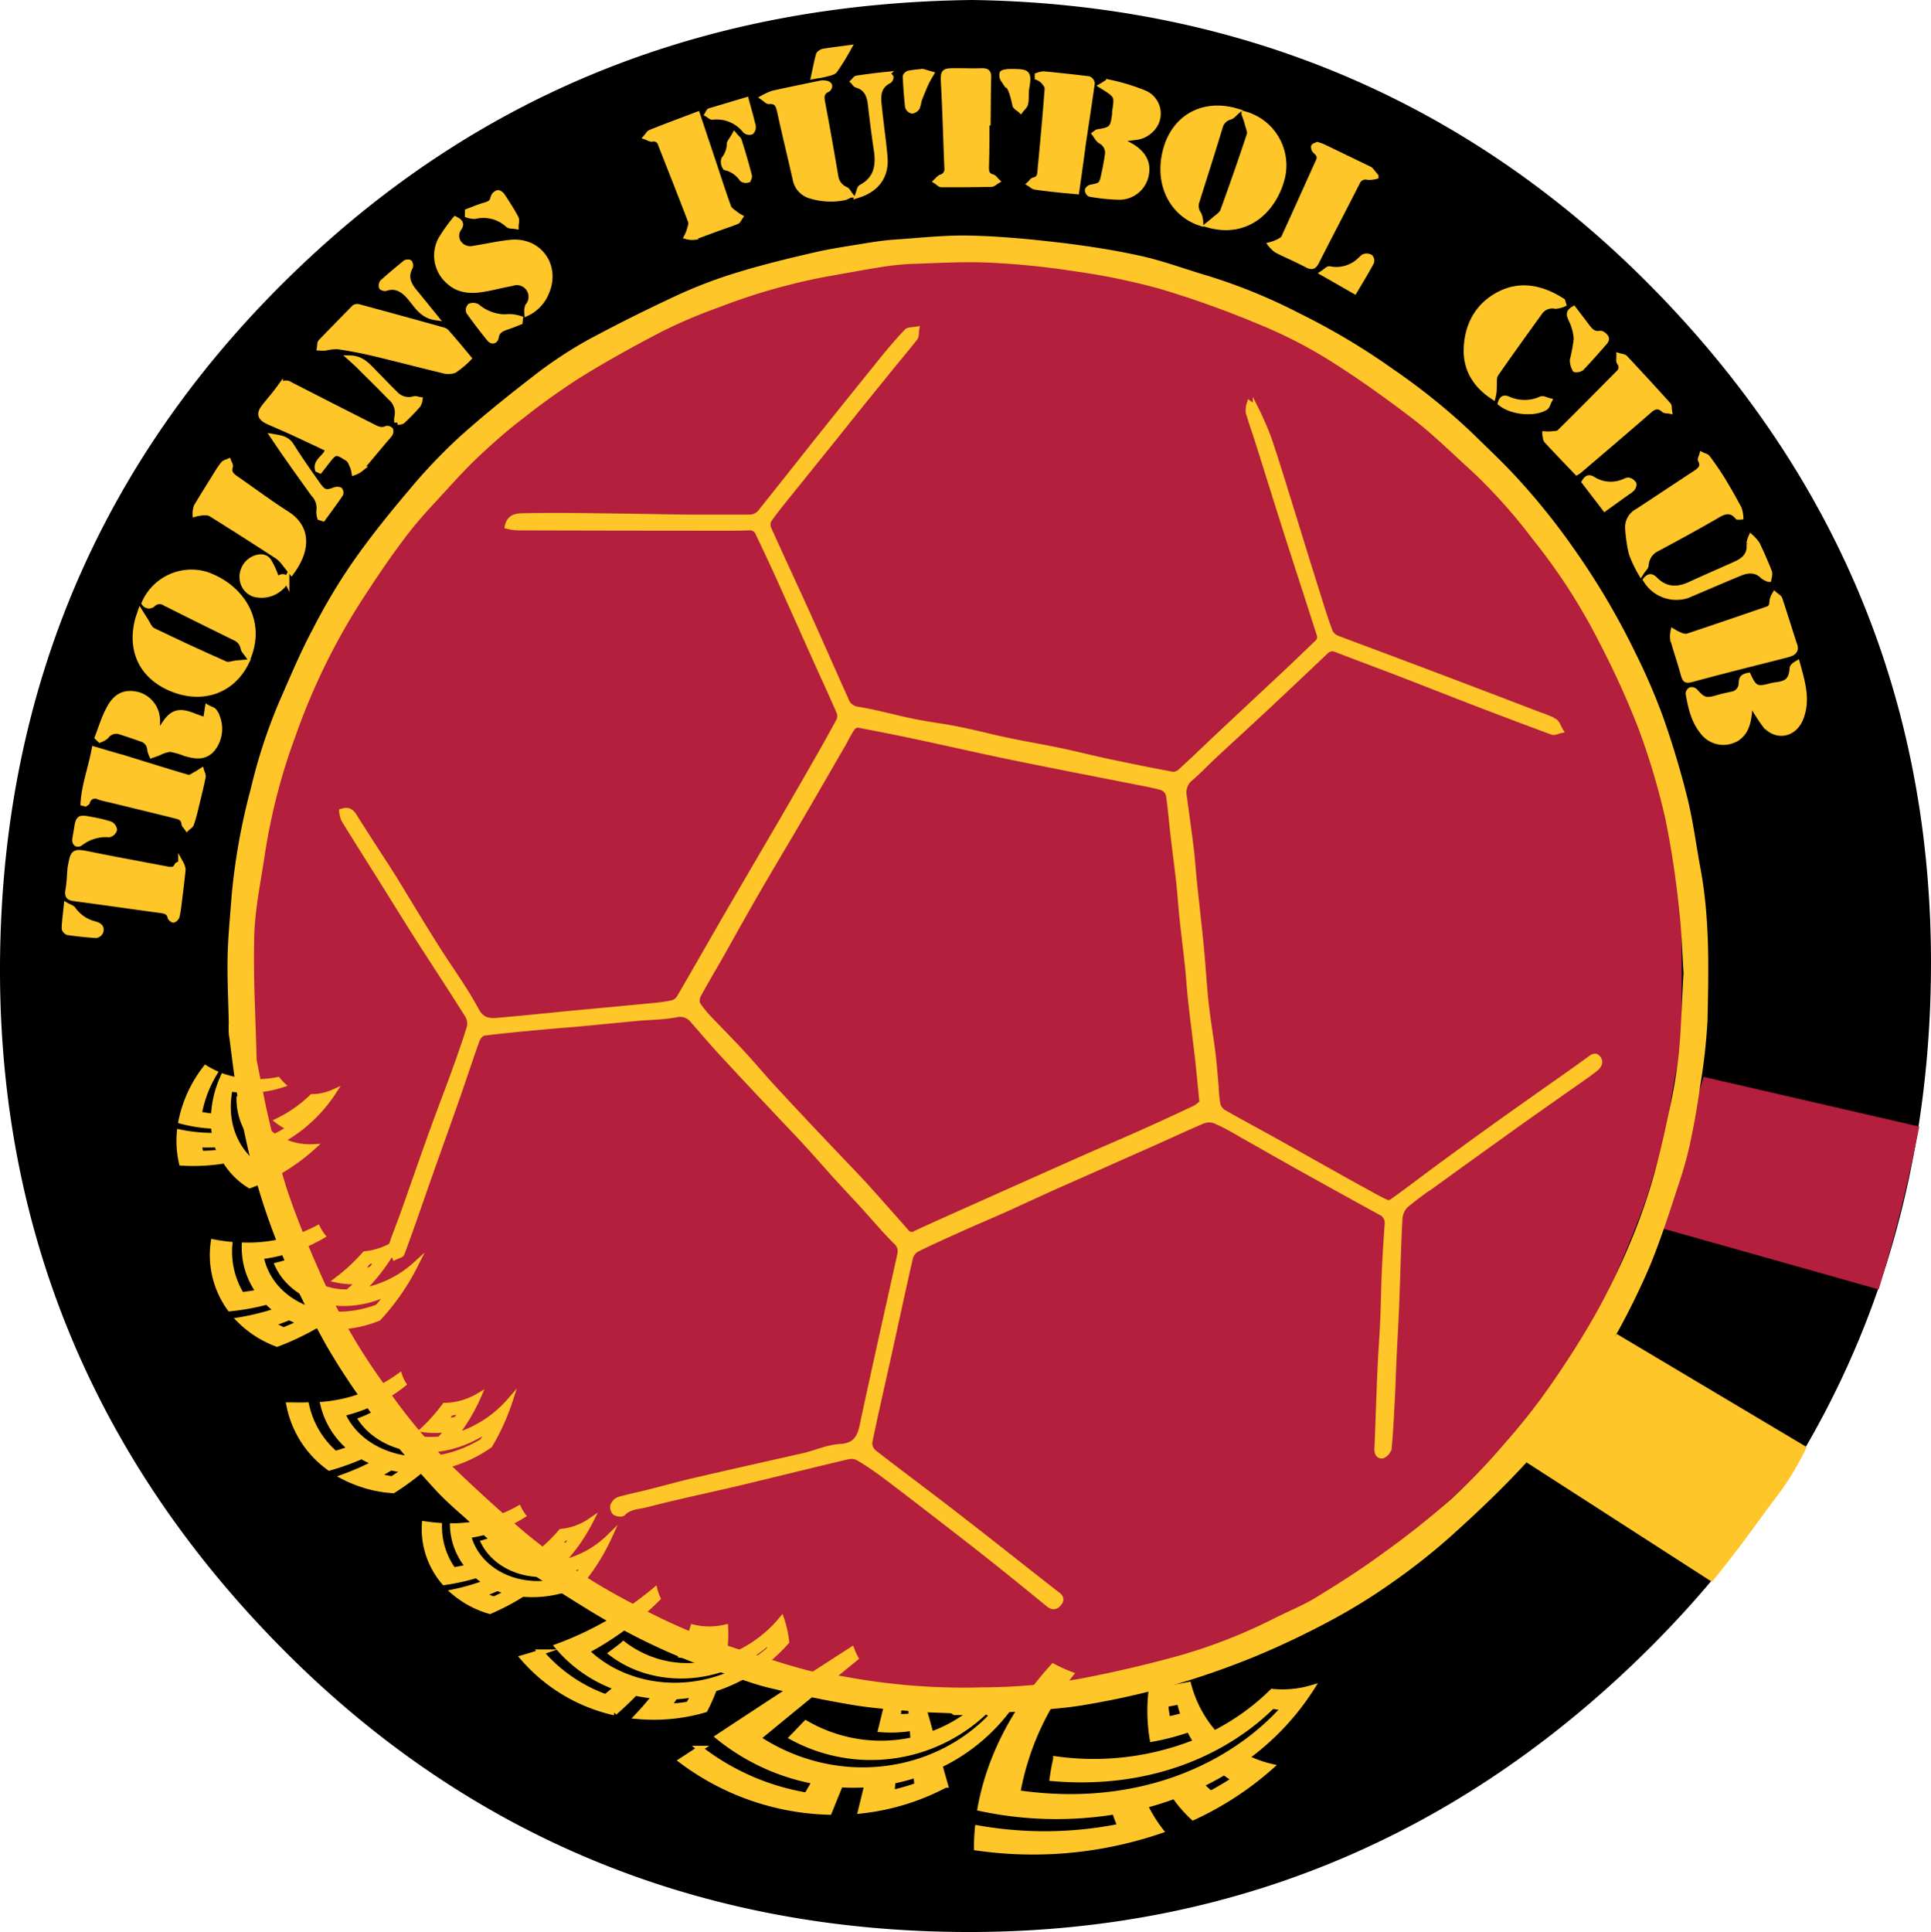 <svg id="Layer_1" data-name="Layer 1" xmlns="http://www.w3.org/2000/svg" viewBox="0 0 347.28 347.42"><defs><style>.cls-1{fill:#ffc629;stroke:#ffc629;}.cls-1,.cls-2{stroke-miterlimit:10;}.cls-2{fill:#b31f3c;stroke:#b31f3c;}</style></defs><title>TFC_01</title><g id="Circle_Exterior" data-name="Circle Exterior"><path d="M181.62,5.58c48,.72,90.28,18.21,124.31,53.83s49.9,78.41,47.9,127.45c-1.9,46.37-19.94,86.06-53.5,118.06-35.56,33.92-78.49,49.94-127.56,47.91-46.36-1.92-86.05-20-118-53.56C20.87,263.73,4.87,220.83,6.89,171.8,8.79,125.57,26.79,86,60.17,54S134,6.14,181.62,5.58Zm-.64,298c4.65-.15,10.16.37,15.61-.68,2.12-.41,4.28-.59,6.41-1,1.78-.31,3.55-.72,5.31-1.15,2.56-.63,5.14-1.2,7.65-2,2.83-.89,5.62-1.92,8.38-3,3.89-1.55,7.83-3,11.56-4.9a132.58,132.58,0,0,0,12.05-7c3.53-2.27,6.91-4.79,10.19-7.4s6.18-5.12,9.06-7.91c2.61-2.53,5-5.29,7.39-8s4.66-5.45,6.76-8.34c2.26-3.11,4.37-6.35,6.35-9.66s3.58-6.43,5.23-9.72c1.11-2.21,2-4.51,3-6.8.8-2,1.52-4,2.2-6,.77-2.28,1.47-4.59,2.18-6.89a52.5,52.5,0,0,0,1.49-5.28c.72-3.71,1.15-7.48,1.94-11.18a47.37,47.37,0,0,0,.85-9.35c.08-5.45,0-10.9,0-16.35a26.74,26.74,0,0,0,0-2.94c-.25-2.26-.56-4.51-.91-6.75-.42-2.73-.86-5.45-1.38-8.16-.29-1.5-.79-3-1.16-4.46-.49-2-.86-4-1.46-5.91s-1.49-4.09-2.23-6.13c-.66-1.83-1.17-3.74-2-5.51-1.67-3.69-3.32-7.39-5.27-10.93-2.28-4.13-4.77-8.16-7.37-12.11a93.73,93.73,0,0,0-5.84-7.68,93,93,0,0,0-6.85-7.85c-3.84-3.74-7.92-7.23-11.91-10.81a67.16,67.16,0,0,0-9-6.49c-1.84-1.17-3.74-2.25-5.53-3.48a64.37,64.37,0,0,0-12.34-6.42c-3.18-1.29-6.32-2.66-9.52-3.91-2-.79-4.12-1.47-6.21-2.09s-4.21-1.18-6.34-1.61c-3.82-.77-7.67-1.34-11.48-2.14a49.16,49.16,0,0,0-10.25-.9c-4.68,0-9.36-.08-14,0-3.28.08-6.56.38-9.83.69-2.15.2-4.29.55-6.41.92-1.82.32-3.63.72-5.43,1.16-2.49.61-5,1.17-7.43,1.95-2.82.89-5.61,1.93-8.36,3-3.72,1.47-7.46,2.89-11.06,4.62a114.54,114.54,0,0,0-15.44,9.25,79.71,79.71,0,0,0-7.42,5.41c-3.11,2.72-6.32,5.32-9.29,8.19-2.53,2.44-4.84,5.13-7.14,7.8S81,103.15,78.91,106c-2.24,3.08-4.31,6.3-6.27,9.57s-3.63,6.49-5.31,9.81c-1.11,2.2-2,4.5-3,6.8-.8,2-1.52,4-2.2,6-.77,2.28-1.47,4.59-2.17,6.89a52.56,52.56,0,0,0-1.5,5.28c-.72,3.71-1.15,7.48-1.94,11.18a48.2,48.2,0,0,0-.86,9.58c-.06,5.33,0,10.67,0,16a28.39,28.39,0,0,0,0,3.05c.25,2.29.57,4.58.91,6.86.4,2.66.78,5.32,1.31,7.95.45,2.2,1.1,4.36,1.69,6.53s1.12,4.14,1.75,6.18c.42,1.36,1,2.67,1.49,4,.67,1.83,1.24,3.7,2,5.5.88,2.09,1.91,4.11,2.88,6.16s1.74,3.95,2.83,5.8c1.84,3.15,3.8,6.23,5.81,9.27a70.93,70.93,0,0,0,6.28,8.67c2.72,3,5.22,6.21,8,9.11,2.53,2.61,5.28,5,8,7.38s5.46,4.61,8.36,6.68c3.37,2.4,6.85,4.68,10.42,6.78a100.18,100.18,0,0,0,9.86,5.07c4.16,1.86,8.38,3.63,12.69,5.09,4.52,1.54,9.15,2.8,13.79,3.94,2.93.72,6,.87,9,1.48a45.62,45.62,0,0,0,9.33.88Z" transform="translate(-6.72 -5.58)"/></g><g id="Trojans"><g id="Trojans-2" data-name="Trojans"><path class="cls-1" d="M91,70a16.24,16.24,0,0,1-2.59,2.17,3.33,3.33,0,0,1-2.11,0c-4.18-1-8.33-2.1-12.51-3.09-2.09-.5-4.22-.89-6.35-1.21a9.42,9.42,0,0,0-2.17.25,8.2,8.2,0,0,1-1.06,0c.07-.36,0-.83.22-1.05,2-2.08,4-4.12,6-6.15a.9.9,0,0,1,.74-.16q7.65,2.07,15.29,4.2a1.26,1.26,0,0,1,.59.38C88.37,66.82,89.63,68.35,91,70Z" transform="translate(-6.72 -5.58)"/><path class="cls-1" d="M63.86,90c-.43-1.6,1.62-2.18,1.85-3.69-2.1-1-4.24-2-6.39-3-1.44-.66-2.91-1.27-4.36-1.93s-1.7-1.39-.68-2.67,1.94-2.33,2.83-3.56a1.19,1.19,0,0,1,1.78-.41c4.88,2.5,9.77,5,14.65,7.46.86.44,1.67.93,2.69.47a.74.74,0,0,1,.7.22.87.87,0,0,1-.12.75c-.4.55-.86,1-1.3,1.56-1.34,1.58-2.66,3.19-4,4.74a3.68,3.68,0,0,1-1.08.59,5.65,5.65,0,0,0-.28-1.06c-.24-.5-.44-1.15-.86-1.42-2.23-1.42-2.3-1.38-3.95.74l-1.08,1.39Z" transform="translate(-6.72 -5.58)"/><path class="cls-1" d="M88.6,45c1,.49,1.09.93.68,1.58a2.28,2.28,0,0,0-.08,2.69,2.59,2.59,0,0,0,2.75,1c2.2-.34,4.38-.85,6.59-1.07,5.18-.52,8.55,4.29,6.39,9.06a6.9,6.9,0,0,1-3.42,3.62,3.14,3.14,0,0,1,.13-1.23,2.6,2.6,0,0,0-2.89-4.13c-1.8.31-3.57.82-5.38,1.09-2.14.32-4.24.16-5.95-1.43A6.15,6.15,0,0,1,86,48.67,28.88,28.88,0,0,1,88.6,45Z" transform="translate(-6.72 -5.58)"/><path class="cls-1" d="M21.7,150c.2-3.25,1.38-6.32,2-9.66,1.71.5,3.34,1,5,1.45,3.95,1.21,7.88,2.46,11.84,3.61.4.12,1-.38,1.48-.62.32-.16.62-.38.92-.57.1.36.33.75.27,1.07-.32,1.6-.72,3.19-1.1,4.77-.3,1.24-.58,2.48-1,3.69-.09.3-.49.5-.75.75-.18-.27-.5-.54-.52-.82-.07-1-.83-1.22-1.55-1.4-3.7-.93-7.42-1.82-11.13-2.73-.89-.22-1.79-.38-2.66-.67a1.44,1.44,0,0,0-2.09.92c0,.13-.23.2-.35.3Z" transform="translate(-6.72 -5.58)"/><path class="cls-1" d="M19.36,161.7c.56-3.12.55-3.07,3.88-2.4,4.46.9,8.93,1.71,13.4,2.56.78.15,1.5.28,1.93-.64.08-.18.45-.22.69-.32a2.89,2.89,0,0,1,.34,1.05c-.21,2.1-.48,4.2-.74,6.3a17.41,17.41,0,0,1-.35,2.13,1.1,1.1,0,0,1-.61.62c-.11,0-.52-.29-.56-.5-.19-1-1-1.13-1.78-1.24-5.14-.7-10.28-1.44-15.43-2.12-.92-.12-1.33-.36-1.16-1.41C19.22,164.41,19.25,163,19.36,161.7Z" transform="translate(-6.72 -5.58)"/><path class="cls-1" d="M59.13,108.45c-.38-.47-.71-.91-1.06-1.33a6.69,6.69,0,0,0-1.25-1.38q-6.11-4-12.29-7.84A3,3,0,0,0,43,97.78a7.2,7.2,0,0,0-1.15.21,3.75,3.75,0,0,1,.21-1.31c1.19-2,2.45-4,3.69-6A13.73,13.73,0,0,1,46.92,89c.2-.23.59-.3.89-.44.11.3.37.65.29.9-.32,1.06.2,1.61,1,2.16C52.18,93.75,55.16,96,58.32,98,62.25,100.54,62,104.56,59.13,108.45Z" transform="translate(-6.72 -5.58)"/><path class="cls-1" d="M24.26,138.19c.65-1.69,1.17-3.44,2-5,1.27-2.53,2.93-3.27,5.33-2.66a4.85,4.85,0,0,1,3.41,4.8c0,.66,0,1.32.07,2.36l1.26-1.94c1.32-2,2.53-2.41,4.75-1.6.63.23,1.26.49,1.9.69a1,1,0,0,0,.76,0c.14-.11.09-.47.13-.72l.2-1.27c.41.23,1,.36,1.21.7a5.8,5.8,0,0,1-.43,6.78c-1.39,1.55-3.07,1.2-4.77.74a14.09,14.09,0,0,0-2.73-.79,6.21,6.21,0,0,0-2.13.68l-1.2.43a4.6,4.6,0,0,1-.33-1,2.06,2.06,0,0,0-1.41-1.9q-2-.71-3.94-1.34a2.26,2.26,0,0,0-2.55.84,3.83,3.83,0,0,1-1.1.62Z" transform="translate(-6.72 -5.58)"/><path class="cls-1" d="M51,124.69c-2.66,5.4-8.36,7.1-14,4.47-5.37-2.52-7.18-7.63-5.07-13.5.42.67.7,1.13,1,1.58s.68,1.43,1.24,1.7q6.49,3.15,13.09,6.06c.54.24,1.34-.1,2-.16Z" transform="translate(-6.72 -5.58)"/><path class="cls-1" d="M51.42,123.58c-.43-.64-.85-1-.94-1.44A2.51,2.51,0,0,0,49,120.27c-4.21-2.07-8.42-4.14-12.6-6.26a1.75,1.75,0,0,0-2.11.13,1,1,0,0,1-1.61-.09,9.25,9.25,0,0,1,11.08-5.17C49.86,110.95,54,116.89,51.42,123.58Z" transform="translate(-6.72 -5.58)"/><path class="cls-1" d="M56.4,109.53c.42.38,1.26-.89,1.86.34a5.1,5.1,0,0,1-5.94,2.5,3.21,3.21,0,0,1-2-2.6,3.6,3.6,0,0,1,1.85-3.61c1-.52,2.14-.64,2.83.27A14.8,14.8,0,0,1,56.4,109.53Z" transform="translate(-6.72 -5.58)"/><path class="cls-1" d="M64.26,98.64a3.55,3.55,0,0,1-.15-1.17,3.63,3.63,0,0,0-1-3.07C60.67,91,58.24,87.64,55.9,84.13c1.26.22,2.42.34,3.2,1.59,1.52,2.43,3.18,4.79,4.84,7.13,1,1.35,1.44,1.43,3,.84a1.24,1.24,0,0,1,.88,0,.75.75,0,0,1,.13.72c-1,1.49-2.09,2.94-3.15,4.4Z" transform="translate(-6.72 -5.58)"/><path class="cls-1" d="M69.79,70c2.09.06,3.22,1.55,4.49,2.83s2.27,2.36,3.45,3.5a3.33,3.33,0,0,0,3.48,1c.28-.09.64.09,1,.14a2.69,2.69,0,0,1-.33.95c-.88,1-1.79,1.93-2.75,2.83-.23.21-.69.18-1,.26a3,3,0,0,1,0-.86,3.54,3.54,0,0,0-1.15-3.56c-2-2.06-4.06-4.07-6.09-6.1Z" transform="translate(-6.72 -5.58)"/><path class="cls-1" d="M100.21,63.48c-.81.31-1.61.65-2.43.92s-1.68.66-1.85,1.77c-.13.82-.75.86-1.19.32-1.29-1.57-2.52-3.2-3.7-4.85a1,1,0,0,1,.23-1,1.54,1.54,0,0,1,1.25.07,8.08,8.08,0,0,0,4.68,1.89c.59,0,1.18-.08,1.77,0a8.27,8.27,0,0,1,1.31.29Z" transform="translate(-6.72 -5.58)"/><path class="cls-1" d="M85,62.65c-2.17-.32-3.16-1.87-4.26-3.25s-2.5-2.72-4.66-2c-.2.07-.68-.08-.72-.21a1,1,0,0,1,.16-.85c1.34-1.19,2.71-2.35,4.1-3.48.17-.14.67-.16.75-.05a.94.94,0,0,1,.09.82c-1,1.84-.2,3.28,1,4.66Z" transform="translate(-6.72 -5.58)"/><path class="cls-1" d="M90.83,43.61c1-.37,2-.8,3-1.09.82-.24,1.49-.47,1.63-1.47a1.22,1.22,0,0,1,.77-.78c.21-.06.64.27.81.53.86,1.3,1.71,2.61,2.45,4,.2.38,0,1,0,1.47-.49-.09-1.13,0-1.45-.31a6.5,6.5,0,0,0-5.89-1.51,4,4,0,0,1-1.33-.21Z" transform="translate(-6.72 -5.58)"/><path class="cls-1" d="M20.47,155c.38-2.46.39-2.48,2.81-2a24.24,24.24,0,0,1,3.24.78,1.31,1.31,0,0,1,.75,1,1.27,1.27,0,0,1-.92.86,7.52,7.52,0,0,0-5.13,1.51c-.48.4-1.11.19-1-.7Z" transform="translate(-6.72 -5.58)"/><path class="cls-1" d="M18.69,168.41c.51.29,1,.41,1.17.7a6.81,6.81,0,0,0,4,2.67c.68.21,1.21.57.93,1.36a1.09,1.09,0,0,1-.8.62q-2.5-.16-5-.52c-.27,0-.69-.48-.68-.72C18.35,171.27,18.53,170,18.69,168.41Z" transform="translate(-6.72 -5.58)"/></g></g><g id="Futbol"><g id="Futbol-2" data-name="Futbol"><path class="cls-1" d="M243.63,31.62a9.34,9.34,0,0,1,1,.34l8.28,4a.93.93,0,0,1,.3.19c.32.37.62.75.93,1.13a4.83,4.83,0,0,1-1.36.15,1.64,1.64,0,0,0-2,1c-2.41,4.76-4.9,9.47-7.31,14.23-.45.89-.84,1-1.72.53-1.75-.94-3.6-1.71-5.38-2.61a5.21,5.21,0,0,1-1.07-1,8,8,0,0,0,1.22-.45c.41-.23,1-.48,1.13-.86,2.1-4.56,4.13-9.15,6.21-13.71.39-.86,0-1.33-.57-1.85A1,1,0,0,1,243,32C243,31.82,243.42,31.73,243.63,31.62Z" transform="translate(-6.72 -5.58)"/><path class="cls-1" d="M132.13,26.18l2.78,8.32c.93,2.79,1.82,5.6,2.83,8.36.19.52.87.87,1.35,1.28a5.94,5.94,0,0,0,.73.47c-.19.27-.33.68-.59.78-1.21.49-2.47.89-3.7,1.34s-2.67,1-4,1.48a3.41,3.41,0,0,1-1.27-.11,6.92,6.92,0,0,0,.42-1c.14-.57.46-1.24.28-1.71-1.76-4.65-3.61-9.27-5.42-13.9a1.28,1.28,0,0,0-1.58-.92c-.31,0-.67-.23-1-.35.25-.28.45-.68.75-.81C126.42,28.32,129.18,27.3,132.13,26.18Z" transform="translate(-6.72 -5.58)"/><path class="cls-1" d="M144,23.15a10.83,10.83,0,0,1,1.73-.77c2.83-.63,5.67-1.21,8.51-1.8a2.5,2.5,0,0,1,1,0c.24,0,.58.2.64.38a.74.74,0,0,1-.3.67c-1.32.59-1.12,1.57-.9,2.71.82,4.29,1.56,8.59,2.3,12.89a3,3,0,0,0,1.85,2.45c.33.15.51.61.76.93a3.85,3.85,0,0,1-.95.46,12.32,12.32,0,0,1-6.13-.28,3.81,3.81,0,0,1-2.74-3c-.9-4-1.88-8-2.76-12-.25-1.14-.47-2.12-2-2C144.79,23.84,144.56,23.54,144,23.15Z" transform="translate(-6.72 -5.58)"/><path class="cls-1" d="M184.17,27.72c0,2.68,0,5.36-.09,8,0,.87.19,1.45,1.11,1.7.31.08.53.47.8.72-.32.19-.63.53-.95.54q-4.49.1-9,.07c-.31,0-.61-.37-.92-.57.26-.24.49-.58.8-.7a1.55,1.55,0,0,0,1.14-1.71c-.21-4.9-.33-9.81-.59-14.71-.14-2.74-.23-2.73,2.45-2.72,1.48,0,3,.06,4.44,0,.93,0,1.15.33,1.12,1.2-.07,2.71-.07,5.43-.1,8.15Z" transform="translate(-6.72 -5.58)"/><path class="cls-1" d="M200.32,40c-1.15-.11-2.17-.19-3.19-.3-1.42-.16-2.85-.31-4.26-.52-.33-.05-.62-.36-.93-.55.24-.22.45-.6.72-.65,1.17-.22,1.09-1.19,1.17-2,.47-4.83.91-9.67,1.27-14.52,0-.45-.48-1-.84-1.4a3.54,3.54,0,0,0-.95-.58l0-.32a3.87,3.87,0,0,1,1.14-.25c2.69.26,5.38.54,8.07.88a1,1,0,0,1,.59.75c-.51,3.7-1.09,7.39-1.63,11.08C201.11,34.39,200.74,37.1,200.32,40Z" transform="translate(-6.72 -5.58)"/><path class="cls-1" d="M207.76,30.62c.94.48,1.64.82,2.31,1.2,2.26,1.29,3.21,3.09,2.76,5.2A4.89,4.89,0,0,1,208,41a35,35,0,0,1-5.21-.53c-.19,0-.47-.44-.46-.66s.35-.48.58-.53c1.84-.35,1.95-.41,2.36-2.28.26-1.16.48-2.34.65-3.51a2.41,2.41,0,0,0-1.3-2.59c-.42-.25-.67-.8-1-1.24.35-.25.41-.32.48-.33,2.58-.4,2.8-.64,3.13-3.29,0-.12,0-.24,0-.36.45-2.93.45-2.93-2.33-4.66.51-.28.94-.72,1.24-.64a37.15,37.15,0,0,1,6.24,1.88,4,4,0,0,1,2.16,5.57,4.71,4.71,0,0,1-3.87,2.45C209.77,30.41,208.91,30.48,207.76,30.62Z" transform="translate(-6.72 -5.58)"/><path class="cls-1" d="M224,46c.41-.33.83-.65,1.22-1s1.22-.87,1.44-1.45q2.49-6.83,4.78-13.74c.18-.56-.2-1.31-.37-2s-.32-1-.57-1.73a9.56,9.56,0,0,1,6.83,11.38C235.89,43.29,231,48,224,46Z" transform="translate(-6.72 -5.58)"/><path class="cls-1" d="M229.18,25.6c-.51.43-.83.88-1.24,1a2.49,2.49,0,0,0-1.82,1.84c-1.34,4.41-2.74,8.81-4.13,13.21a2.54,2.54,0,0,0,.32,2.47,4.31,4.31,0,0,1,.31,1.57c-5.28-1.74-8.12-7.49-6-13.94C218.51,26.24,223.6,23.92,229.18,25.6Z" transform="translate(-6.72 -5.58)"/><path class="cls-1" d="M161,40.67c.26-.65.3-1.24.58-1.39,2.8-1.49,3.22-3.9,2.79-6.73s-.76-5.51-1.08-8.27c-.19-1.62-.76-2.91-2.48-3.42-.25-.07-.42-.4-.63-.61.21-.2.41-.54.65-.58q2.65-.4,5.31-.67a1.09,1.09,0,0,1,.76.44c.07.09-.12.56-.29.64-2.15,1.08-2,3-1.77,4.89.3,3,.75,5.91,1,8.88C166.13,37.14,164.44,39.62,161,40.67Z" transform="translate(-6.72 -5.58)"/><path class="cls-1" d="M250.33,57.92l-5.66-3.24c.49-.32.89-.78,1.16-.72a6.11,6.11,0,0,0,5.49-1.6c.27-.23.52-.56.84-.65a1.37,1.37,0,0,1,1,.13.94.94,0,0,1,.18.9C252.41,54.47,251.38,56.16,250.33,57.92Z" transform="translate(-6.72 -5.58)"/><path class="cls-1" d="M140.9,23.58c.47,1.73.9,3.21,1.24,4.71a1.18,1.18,0,0,1-.33,1,1.13,1.13,0,0,1-1.06-.24,6.55,6.55,0,0,0-5.91-2.44c-.28,0-.58-.32-.88-.49.13-.2.21-.52.38-.58C136.49,24.9,138.64,24.26,140.9,23.58Z" transform="translate(-6.72 -5.58)"/><path class="cls-1" d="M188.8,18.48c2.83,0,3,.24,2.52,3-.15.9,0,1.84-.19,2.73-.08.44-.56.8-.85,1.2-.36-.35-1-.64-1-1-.38-1.68-.71-3.33-2.11-4.54a1.36,1.36,0,0,1-.19-1.07c0-.14.51-.24.8-.28A7.53,7.53,0,0,1,188.8,18.48Z" transform="translate(-6.72 -5.58)"/><path class="cls-1" d="M172.61,18.46l1.54.44c-.29.52-.62,1-.87,1.57q-.7,1.55-1.3,3.15a8.72,8.72,0,0,1-.31,1.26,1.28,1.28,0,0,1-.9.62,1.07,1.07,0,0,1-.78-.7c-.2-1.81-.33-3.63-.42-5.45,0-.18.34-.51.57-.56C170.88,18.63,171.63,18.58,172.61,18.46Z" transform="translate(-6.72 -5.58)"/><path class="cls-1" d="M138.81,29.9c.42.5.74.72.82,1q1,3.12,1.82,6.28c.06.22-.12.71-.27.75a1.14,1.14,0,0,1-1-.17,5.06,5.06,0,0,0-3-2.07,1.74,1.74,0,0,1-.25-1.47,4.58,4.58,0,0,0,1-2.84C138.06,31,138.46,30.55,138.81,29.9Z" transform="translate(-6.72 -5.58)"/><path class="cls-1" d="M159.33,14.21a45.54,45.54,0,0,1-2.47,4c-.33.43-1.15.52-1.77.7s-1.16.22-2,.37c.3-1.37.53-2.62.87-3.84.08-.27.56-.55.9-.61C156.27,14.6,157.69,14.44,159.33,14.21Z" transform="translate(-6.72 -5.58)"/></g></g><g id="Club"><g id="Club-2" data-name="Club"><path class="cls-1" d="M290.3,90.5c-1.84-1.93-3.65-3.79-5.4-5.69-.24-.26-.21-.77-.31-1.17a6.26,6.26,0,0,0,1.06,0c.54-.07,1.25,0,1.58-.36,3.56-3.5,7.05-7.06,10.57-10.6a1.36,1.36,0,0,0,.19-1.92c-.18-.29-.06-.77-.07-1.17.36.11.83.12,1.06.36q3.93,4.19,7.77,8.45c.2.22.12.7.18,1.06-.35-.07-.8,0-1-.23-.95-.82-1.67-.65-2.58.15-4.18,3.65-8.41,7.23-12.62,10.83A4.52,4.52,0,0,1,290.3,90.5Z" transform="translate(-6.72 -5.58)"/><path class="cls-1" d="M329.37,121.37c.57,1.28-.26,1.67-1.23,1.93-2.51.65-5,1.27-7.53,1.91-3.13.8-6.25,1.6-9.37,2.45-1.37.37-1.45.3-1.83-1.11-.55-2-1.24-4-1.82-6.05a4.3,4.3,0,0,1,.06-1.33,8.62,8.62,0,0,0,1.13.58,2.51,2.51,0,0,0,1.37.28c4.83-1.6,9.64-3.26,14.45-4.9.82-.28.81-.95.88-1.64a3.54,3.54,0,0,1,.42-1c.3.27.77.49.89.83C327.67,116,328.51,118.68,329.37,121.37Z" transform="translate(-6.72 -5.58)"/><path class="cls-1" d="M319.75,98.52a2.66,2.66,0,0,1-.52,0c-1.37-1.64-2.7-.88-4.15,0-3.38,1.95-6.81,3.82-10.25,5.66a3.52,3.52,0,0,0-2.1,3c0,.39-.46.75-.91,1.45a22.57,22.57,0,0,1-1.67-3.54,26.66,26.66,0,0,1-.65-4.48,3.2,3.2,0,0,1,1.71-3.06c3.47-2.26,6.91-4.57,10.38-6.84.9-.59,1.62-1.17,1-2.4-.1-.22.15-.61.23-.92.34.17.8.25,1,.53Q315.3,89.9,316.6,92q1.48,2.45,2.84,5A5.44,5.44,0,0,1,319.75,98.52Z" transform="translate(-6.72 -5.58)"/><path class="cls-1" d="M321.13,127.07c1.06,2.31,1.56,2.54,4,1.89a7,7,0,0,1,.94-.19c1.91-.23,2.86-.74,3-3,0-.33.46-.64.87-.89.91,3.31,1.93,6.52.62,9.85-1.16,2.95-4.32,3.61-6.39,1.21a32.89,32.89,0,0,1-2.72-4.36c-.05.79-.08,1.51-.15,2.23-.19,1.79-.62,3.5-2.24,4.55a4.62,4.62,0,0,1-6.11-1.2c-1.63-2-2.14-4.41-2.57-6.84a.81.81,0,0,1,.42-.67.91.91,0,0,1,.78.25c1.43,1.63,2,1.79,4.09,1.15.8-.24,1.62-.4,2.44-.59a2.05,2.05,0,0,0,1.81-2.07C319.91,127.48,320.32,127.23,321.13,127.07Z" transform="translate(-6.72 -5.58)"/><path class="cls-1" d="M287.89,60.26a4.37,4.37,0,0,1-1.41.35,2.76,2.76,0,0,0-2.76,1c-2.68,3.73-5.38,7.44-8,11.24-.42.62-.25,1.65-.31,2.49a6,6,0,0,1-.19,1.55c-3.14-2.07-4.86-4.94-4.76-8.52.12-4.28,2-7.85,5.9-9.87s7.79-1.08,11.37,1.22Z" transform="translate(-6.72 -5.58)"/><path class="cls-1" d="M302.72,109.84c.52-.62,1-.72,1.63-.06,1.87,1.9,4,2,6.36.89,2.7-1.25,5.45-2.42,8.16-3.65,1.55-.7,2.69-1.71,2.44-3.66a4.06,4.06,0,0,1,.33-1.17,7.07,7.07,0,0,1,1.11,1.28c.76,1.62,1.49,3.25,2.14,4.92.15.37,0,.88-.08,1.33a3.63,3.63,0,0,1-1-.51c-1.27-1.28-2.72-1.17-4.21-.56-3.16,1.31-6.29,2.67-9.45,4A6.38,6.38,0,0,1,302.72,109.84Z" transform="translate(-6.72 -5.58)"/><path class="cls-1" d="M289.73,61.15c.82,1.07,1.62,2.11,2.4,3.15.59.79,1.19,1.46,2.37,1.26.3-.05.78.34,1,.65s0,.7-.21.92c-1.36,1.57-2.73,3.12-4.16,4.62A1.53,1.53,0,0,1,290,72a3.37,3.37,0,0,1-.45-1.68,28.13,28.13,0,0,0,.7-3.81,9.32,9.32,0,0,0-1-3.59C288.95,62.17,288.78,61.72,289.73,61.15Z" transform="translate(-6.72 -5.58)"/><path class="cls-1" d="M291.69,92.23c.44-.75.83-.89,1.57-.42a6,6,0,0,0,5.38.45c.34-.11.69-.35,1-.3a1.49,1.49,0,0,1,.88.63c.1.16-.07.59-.23.8a3.91,3.91,0,0,1-.84.66L295.34,97Z" transform="translate(-6.72 -5.58)"/><path class="cls-1" d="M276.6,78.07c.21-.7.5-1.08,1.36-.71a7.2,7.2,0,0,0,5.91,0c.37-.16,1,.19,1.45.3-.22.41-.34,1-.69,1.2C282.59,80.08,278.56,79.67,276.6,78.07Z" transform="translate(-6.72 -5.58)"/></g></g><g id="Int_Circle" data-name="Int Circle"><path class="cls-2" d="M180,309h-8.7a49.49,49.49,0,0,1-10.21-.92c-3.1-.64-6.3-.8-9.36-1.55-4.82-1.18-9.62-2.5-14.32-4.1-4.48-1.53-8.86-3.37-13.18-5.3a104.4,104.4,0,0,1-10.33-5.3c-3.73-2.2-7.36-4.6-10.89-7.12-3-2.12-5.75-4.5-8.57-6.82a60.78,60.78,0,0,1-5.65-5c-3.76-4-7.36-8.1-11-12.17a89.24,89.24,0,0,1-8.68-12.28c-2-3.11-3.93-6.23-5.66-9.48-1.41-2.63-2.51-5.43-3.66-8.19-1.27-3-2.54-6.08-3.62-9.19-1-2.75-1.68-5.58-2.46-8.38-.63-2.27-1.3-4.53-1.77-6.83-.56-2.75-.94-5.53-1.36-8.31-.35-2.35-.69-4.71-.94-7.08a31.23,31.23,0,0,1,0-3.32c0-5.47,0-10.95,0-16.42a51,51,0,0,1,.89-10c.82-3.86,1.27-7.8,2-11.68a59.06,59.06,0,0,1,1.64-5.75c.7-2.3,1.35-4.62,2.17-6.87,1.14-3.13,2.38-6.23,3.66-9.3,1-2.5,2.14-5,3.36-7.42s2.41-4.58,3.78-6.78c2.12-3.4,4.26-6.81,6.62-10,2.19-3,4.65-5.83,7-8.69a59.1,59.1,0,0,1,4.72-5.4c4-3.81,8.21-7.47,12.34-11.17a74.09,74.09,0,0,1,7.67-5.61A116.69,116.69,0,0,1,121.49,63c3.78-1.79,7.69-3.31,11.58-4.85C136,57,138.87,55.9,141.83,55c2.63-.83,5.33-1.43,8-2.09,1.8-.44,3.61-.88,5.44-1.2,2.69-.47,5.39-.95,8.11-1.2,3.18-.3,6.38-.48,9.57-.49,6.87,0,13.74.05,20.6.26a44.58,44.58,0,0,1,6.92,1c3.76.72,7.53,1.43,11.25,2.34a79.74,79.74,0,0,1,8.48,2.61c4.11,1.51,8.16,3.2,12.22,4.82a67.27,67.27,0,0,1,12.82,6.66c3.36,2.28,6.87,4.33,10.2,6.67,2.72,1.91,5.3,4,7.87,6.16a61,61,0,0,1,5.91,5.22c3.94,4.2,7.65,8.63,11.57,12.85,2.81,3,4.88,6.56,7.17,9.93,1.82,2.69,3.54,5.46,5.12,8.29,1.33,2.38,2.42,4.89,3.58,7.37q1.45,3.1,2.81,6.24.91,2.12,1.7,4.29c.79,2.22,1.6,4.43,2.27,6.69.62,2.07,1.08,4.19,1.62,6.28.4,1.56.91,3.09,1.21,4.67.54,2.83,1,5.68,1.43,8.53.36,2.35.68,4.71.95,7.08a26.8,26.8,0,0,1,0,3c0,5.67.05,11.35,0,17a50,50,0,0,1-.89,9.81c-.82,3.86-1.28,7.8-2,11.68a57.82,57.82,0,0,1-1.63,5.63c-.71,2.34-1.35,4.7-2.19,7-1.16,3.17-2.43,6.29-3.74,9.4-1,2.43-2.08,4.85-3.26,7.2s-2.5,4.71-3.91,7c-2.09,3.37-4.16,6.78-6.52,10-2.66,3.58-5.62,6.93-8.48,10.36a37.4,37.4,0,0,1-3.23,3.68c-4.1,3.79-8.18,7.64-12.47,11.2a108.12,108.12,0,0,1-10.57,7.69,139.81,139.81,0,0,1-12.62,7.28c-3.83,1.93-7.9,3.43-11.89,5-2.89,1.15-5.81,2.24-8.78,3.17-2.63.83-5.33,1.42-8,2.08-1.46.36-2.92.71-4.4,1-2.57.45-5.17.74-7.74,1.23C190.62,309.41,184.88,308.88,180,309Z" transform="translate(-6.72 -5.58)"/></g><g id="Arabesque"><g id="Arabesque-2" data-name="Arabesque"><path class="cls-1" d="M196.12,305.25c1,.52,2,1,3.14,1.42A48.4,48.4,0,0,0,189.72,328c22.19,3.23,38.91-5.16,48-15.4a17.78,17.78,0,0,1-2.2-.23c-8,7.91-21.49,14.55-39.53,13,.16-1.18.35-2.23.63-3.46a49.44,49.44,0,0,0,25.24-3.09,21.87,21.87,0,0,1-1.27-2.28,43.71,43.71,0,0,1-6.61,1.74,31.1,31.1,0,0,1-.17-8.92,38.56,38.56,0,0,0,6.65-.81,21.61,21.61,0,0,0,4.64,8.73,41.84,41.84,0,0,0,10.44-7.5,18.48,18.48,0,0,0,7.06-.66,45.94,45.94,0,0,1-11.79,12.5,20,20,0,0,0,4.49,1.63,57.2,57.2,0,0,1-14,9.14,23.24,23.24,0,0,1-3.34-3.85c-1.75.64-3.29,1.14-5.33,1.68a25.33,25.33,0,0,0,2.8,4.55,71.07,71.07,0,0,1-33.05,3.08c0-1.18.06-2.35.17-3.53a68.89,68.89,0,0,0,25.66-.3,28,28,0,0,1-1-2.67,65.35,65.35,0,0,1-24.19-.6C184.57,322.07,188.88,313.21,196.12,305.25Zm22.73,6.31c-.88.2-1.67.35-2.54.48.1,1,.23,1.85.4,2.74,1-.22,1.94-.45,2.87-.71A24.77,24.77,0,0,1,218.86,311.55Zm3.86,14.94a21.66,21.66,0,0,0,1.74,1.62c1.62-.87,3-1.71,4.34-2.58a20.41,20.41,0,0,1-1.92-1.28C225.49,325.09,224.17,325.8,222.71,326.5Z" transform="translate(-6.72 -5.58)"/></g><g id="Arabesque-3" data-name="Arabesque"><path class="cls-1" d="M159.9,302.24a11.37,11.37,0,0,0,.68,1.51c-5.93,4.84-11.74,9.59-17.6,14.41,13.84,9.13,31.61,7.07,42.19-4.13l-1.18-.79A29.74,29.74,0,0,1,149.21,318l2.44-2.54a26.83,26.83,0,0,0,19.32,3l-.17-2.14a23.44,23.44,0,0,1-5.65.25l1.77-7.25a14.22,14.22,0,0,0,5.22.92c.65,2.38,1.31,4.78,2,7.25a25.76,25.76,0,0,0,11.05-7.65l4.13,1.24A33.49,33.49,0,0,1,175.71,323l1,3.56a42,42,0,0,1-15.18,4.64l1.15-4.72a37,37,0,0,1-4.84,0l-2,4.94a46.2,46.2,0,0,1-26.54-9.24l3.3-2.16a42.8,42.8,0,0,0,19.21,8.41l1.46-2.53a38.91,38.91,0,0,1-17.36-8Q147.87,310,159.9,302.24Zm10.6,9.94a17.17,17.17,0,0,1-2.09-.11l-.19,2.22a20.24,20.24,0,0,0,2.45-.09Zm-3.23,13.66-.17,2.13a39,39,0,0,0,4.56-1.3l-.16-1.94A36,36,0,0,1,167.26,325.84Z" transform="translate(-6.72 -5.58)"/></g><g id="Arabesque-4" data-name="Arabesque"><path class="cls-1" d="M124.49,291.56A8.07,8.07,0,0,0,125,293a54.3,54.3,0,0,1-12.84,9.48c7.87,7.72,22.35,8.9,33-.31,0-.47-.06-.91-.11-1.39-9,7.92-21,7.68-28.33,2.11.76-.56,1.41-1.05,2.13-1.64a18.83,18.83,0,0,0,15,3.56c.2-.62.36-1.14.51-1.72a18,18,0,0,1-5,.12,30.64,30.64,0,0,0,2-5,12.44,12.44,0,0,0,5.81,0,21.58,21.58,0,0,1-.46,5.78,23,23,0,0,0,10.56-7.19,18.86,18.86,0,0,1,.88,4,29,29,0,0,1-13,8.48c-.48,1.26-1,2.49-1.65,3.74a32.56,32.56,0,0,1-12.14,1.18c1.15-1.22,2.19-2.43,3.17-3.66a26.56,26.56,0,0,1-3.59-.54c-1.15,1.2-2.39,2.37-3.72,3.54a30.72,30.72,0,0,1-16.44-9.85c1.11-.32,2.18-.65,3.21-1a27.66,27.66,0,0,0,11.66,8.05c.76-.61,1.4-1.14,2.05-1.7A24.78,24.78,0,0,1,107,301.66,59.17,59.17,0,0,0,124.49,291.56ZM135,300a14.26,14.26,0,0,1-2.13.08c-.13.53-.27,1-.44,1.56a16.24,16.24,0,0,0,2.32-.16C134.84,301,134.91,300.5,135,300Zm-6.89,10.66c-.42.66-.81,1.23-1.21,1.79a30.07,30.07,0,0,0,3.67-.39c.37-.64.67-1.21,1-1.79A27.69,27.69,0,0,1,128.09,310.67Z" transform="translate(-6.72 -5.58)"/></g><g id="Arabesque-5" data-name="Arabesque"><path class="cls-1" d="M100,276.85a7.28,7.28,0,0,0,.75,1.23,25.44,25.44,0,0,1-9.83,3.61c1.74,6.94,10.49,11.14,19.68,7.15.64-.78,1.23-1.55,1.84-2.43-7.78,4.35-15.84,2-18.7-3.43.73-.21,1.34-.41,2-.66a10.68,10.68,0,0,0,9.59,4.63c.7-.62,1.26-1.17,1.84-1.78a11.77,11.77,0,0,1-3.78-.09,29.86,29.86,0,0,0,4.25-4.07,11.24,11.24,0,0,0,5.26-1.91,31.15,31.15,0,0,1-5.39,7.57,17.65,17.65,0,0,0,8.72-4.64,36.85,36.85,0,0,1-5.29,8.34,19.63,19.63,0,0,1-10.24,1.84,42.15,42.15,0,0,1-5.88,3.1,17.46,17.46,0,0,1-6.46-3.45,39.93,39.93,0,0,0,5.86-1.71,13.4,13.4,0,0,1-1.8-1.31,38.6,38.6,0,0,1-5.8,1.28,14.68,14.68,0,0,1-3.53-10.48c.92.14,1.78.23,2.62.29a13.27,13.27,0,0,0,2.53,8c1-.17,1.88-.34,2.75-.55A12.1,12.1,0,0,1,88.14,280,24,24,0,0,0,100,276.85ZM110,281.73a11.41,11.41,0,0,1-1.82.46c-.43.52-.86,1-1.34,1.51a11.82,11.82,0,0,0,1.89-.29C109.22,282.82,109.62,282.3,110,281.73Zm-13.84,9.44c-1,.44-1.84.79-2.72,1.12a16.29,16.29,0,0,0,2.09.89c1-.45,1.87-.88,2.71-1.32A15.36,15.36,0,0,1,96.19,291.17Z" transform="translate(-6.72 -5.58)"/></g><g id="Arabesque-6" data-name="Arabesque"><path class="cls-1" d="M78.58,253a7.82,7.82,0,0,0,.69,1.46,27.65,27.65,0,0,1-11,5.3c3.28,7.62,14.67,11.42,25.24,5,.48-.78.91-1.54,1.36-2.4-8.87,6.32-19,4.38-23.14-1.45.79-.31,1.45-.6,2.18-1,2.47,3.16,6.86,5,11.93,4.48.6-.66,1.08-1.22,1.58-1.85a14.2,14.2,0,0,1-4.5.09,30.71,30.71,0,0,0,3.78-4.28,12.39,12.39,0,0,0,6.06-1.72,33.15,33.15,0,0,1-4.34,7.23,20.88,20.88,0,0,0,10-6.39,39.52,39.52,0,0,1-3.64,8,24.18,24.18,0,0,1-12.19,4.35,47.26,47.26,0,0,1-5.17,3.78,22.62,22.62,0,0,1-8.86-2.45,46.51,46.51,0,0,0,5.68-2.51,17.19,17.19,0,0,1-2.48-1.19,45.59,45.59,0,0,1-5.8,2.08,18.14,18.14,0,0,1-7.24-11.27c1.08,0,2.1.05,3.09,0A16.12,16.12,0,0,0,67,267c1.06-.31,1.93-.6,2.83-.92a14.56,14.56,0,0,1-5-7.93A27.26,27.26,0,0,0,78.58,253Zm11.3,6.19a13,13,0,0,1-2.11.46c-.37.51-.74,1-1.15,1.52a13.84,13.84,0,0,0,2.21-.35C89.22,260.21,89.55,259.7,89.88,259.15ZM77,269.49c-.9.55-1.71,1-2.54,1.46a21,21,0,0,0,2.78.59c.92-.57,1.69-1.1,2.45-1.64A19.65,19.65,0,0,1,77,269.49Z" transform="translate(-6.72 -5.58)"/></g><g id="Arabesque-7" data-name="Arabesque"><path class="cls-1" d="M63.85,226.43a8.26,8.26,0,0,0,.85,1.38,28.65,28.65,0,0,1-11.07,3.71c1.5,7.88,10.84,12.94,21,9.12.79-.89,1.52-1.77,2.28-2.78-8.68,4.36-17.37,1.4-20.26-4.78.83-.21,1.52-.42,2.29-.68a11.7,11.7,0,0,0,10.34,5.54c.83-.71,1.5-1.32,2.21-2a12.85,12.85,0,0,1-4.15-.21,33.38,33.38,0,0,0,5-4.64,12.52,12.52,0,0,0,5.84-2.15,34.79,34.79,0,0,1-6.54,8.81A19.32,19.32,0,0,0,81.43,233a41.57,41.57,0,0,1-6.65,9.61,21.3,21.3,0,0,1-11.23,1.33,47,47,0,0,1-7,3.32,18.87,18.87,0,0,1-6.73-4.3,44.1,44.1,0,0,0,6.81-1.71,14.58,14.58,0,0,1-1.88-1.57,42.49,42.49,0,0,1-6.68,1.21,16.39,16.39,0,0,1-2.95-11.94c1,.19,2,.33,2.89.42a14.9,14.9,0,0,0,2.14,9.08c1.17-.15,2.15-.31,3.15-.51a13.58,13.58,0,0,1-2.6-8.42A26.78,26.78,0,0,0,63.85,226.43ZM75,231.91a12.62,12.62,0,0,1-2,.5c-.52.6-1,1.16-1.61,1.74a13,13,0,0,0,2.08-.29C74,233.19,74.49,232.58,75,231.91ZM58.72,242.47c-1.13.47-2.16.84-3.19,1.17a17.6,17.6,0,0,0,2.2,1.13c1.19-.47,2.21-.93,3.2-1.41A16.55,16.55,0,0,1,58.72,242.47Z" transform="translate(-6.72 -5.58)"/></g><g id="Arabesque-8" data-name="Arabesque"><path class="cls-1" d="M56.69,199.76a8.42,8.42,0,0,0,.78.87,20.14,20.14,0,0,1-9.41.72c-1.32,6.55,1.36,12.22,6.38,14.81A34.56,34.56,0,0,0,58,214.23a11.55,11.55,0,0,1-8.25-11c.68,0,1.27,0,1.93-.08A10.74,10.74,0,0,0,56.09,210a27.24,27.24,0,0,0,2.81-1.59,9.35,9.35,0,0,1-2.21-1.27,23.46,23.46,0,0,0,6.16-4.32,9.39,9.39,0,0,0,3.78-.81,26.54,26.54,0,0,1-9.3,8.64A11.39,11.39,0,0,0,63,211.83a35.61,35.61,0,0,1-11.37,6.93,13.43,13.43,0,0,1-4.44-4.48,34.5,34.5,0,0,1-7.79.41,17.62,17.62,0,0,1-.38-5.51,29.29,29.29,0,0,0,6.36.62,15,15,0,0,1-.23-1.75,27.31,27.31,0,0,1-5.84-.88,23,23,0,0,1,4.39-9.51,17.06,17.06,0,0,0,1.61.86,21.3,21.3,0,0,0-2.8,7.43,25,25,0,0,0,2.64.39,19,19,0,0,1,1.74-7.17A19.23,19.23,0,0,0,56.69,199.76Zm6.83,4.89a9,9,0,0,1-1.26,0,24.16,24.16,0,0,1-2.07,1.69,9,9,0,0,0,1.22.29A25,25,0,0,0,63.52,204.66Zm-17.79,6.75a30.66,30.66,0,0,1-3.24,0,15.51,15.51,0,0,0,.36,1.62,32.31,32.31,0,0,0,3.44-.21A13.85,13.85,0,0,1,45.73,211.41Z" transform="translate(-6.72 -5.58)"/></g></g><path id="Red_Stripe" data-name="Red Stripe" class="cls-2" d="M305.26,225.84l39,11c.73-2.38,1.53-5.15,2.38-8.25.38-1.4,1.25-4.64,2.25-8.87.74-3.14,1.58-6.89,2.42-11.17l-37.86-8.73Z" transform="translate(-6.72 -5.58)"/><path id="Yellow_Stripe" data-name="Yellow Stripe" class="cls-1" d="M281.9,268.37l32.6,21c1.35-1.66,2.89-3.61,4.56-5.81,1.35-1.78,1.35-1.82,4.25-5.75,3.09-4.19,3.43-4.55,4.38-6A54.34,54.34,0,0,0,331,266l-33.38-19.88Z" transform="translate(-6.72 -5.58)"/><g id="Soccer_Ball" data-name="Soccer Ball"><path class="cls-1" d="M178.42,313.5c-.2-.12-.4-.32-.6-.33-2.08-.11-4.17-.12-6.24-.3-3.75-.32-7.52-.55-11.23-1.16-5.06-.84-10.08-1.89-15.07-3.07-2.84-.67-5.59-1.76-8.37-2.67a110.77,110.77,0,0,1-18.23-7.91c-4.3-2.34-8.44-5-12.56-7.6A87.2,87.2,0,0,1,92.7,280c-2.45-2.35-5.15-4.46-7.44-7-3.54-3.86-7-7.83-10.16-12a127.22,127.22,0,0,1-9-13.28,152.85,152.85,0,0,1-7.74-15.64,120.18,120.18,0,0,1-5-14c-1.33-4.55-2.3-9.23-3.17-13.89-.79-4.25-1.25-8.56-1.83-12.84a16.08,16.08,0,0,1,0-1.81c-.08-4-.29-7.93-.21-11.9.07-3.6.45-7.2.71-10.8a112.86,112.86,0,0,1,3.42-19.21,97,97,0,0,1,5.08-15.59c1.92-4.37,3.76-8.8,6-13a107.29,107.29,0,0,1,7.13-12c3.16-4.53,6.64-8.85,10.21-13.06a97.17,97.17,0,0,1,9-9.47c4.28-3.85,8.79-7.46,13.37-11a75.86,75.86,0,0,1,9.55-6.33C118,64.28,123.47,61.56,129,59a83.47,83.47,0,0,1,10.62-4c4.44-1.36,9-2.46,13.51-3.51,3.11-.72,6.28-1.17,9.43-1.69,1.66-.27,3.34-.52,5-.63,4.5-.31,9-.82,13.5-.73,5.31.11,10.63.61,15.92,1.23,5,.59,9.93,1.34,14.81,2.42,4.07.9,8,2.39,12,3.56a99.91,99.91,0,0,1,16.47,6.75,122.47,122.47,0,0,1,16.92,10.11,115.31,115.31,0,0,1,13.89,11.22c2.58,2.53,5.21,5,7.69,7.65a121.82,121.82,0,0,1,10.72,13.31,133.14,133.14,0,0,1,11,18.69,109,109,0,0,1,4.9,11.39c1.69,4.8,3.16,9.7,4.38,14.64,1,4.15,1.55,8.43,2.33,12.64,1.65,9,1.41,18,1.22,27.05a105.84,105.84,0,0,1-1.37,12c-.39,2.88-.88,5.76-1.47,8.61a65.27,65.27,0,0,1-1.84,7.19c-1.75,5.32-3.42,10.68-5.53,15.86a128.11,128.11,0,0,1-6.4,13,103.09,103.09,0,0,1-6.35,10.09A126.55,126.55,0,0,1,281.09,268c-4.23,4.64-8.82,9-13.48,13.2a112.33,112.33,0,0,1-10.49,8.33,103.05,103.05,0,0,1-10.7,6.69A151,151,0,0,1,232.24,303a145.43,145.43,0,0,1-15.5,5.36,148.79,148.79,0,0,1-15.14,3.33c-3.7.64-7.48.83-11.23,1.14-2.16.18-4.33.18-6.5.29a2.27,2.27,0,0,0-.74.34ZM310,180.58c-.23-3.54-.32-7.38-.77-11.17a164.77,164.77,0,0,0-2.5-16.64,127.31,127.31,0,0,0-5-16.7,157,157,0,0,0-6.92-15.17,106.7,106.7,0,0,0-12-18.61A98.67,98.67,0,0,0,272,90.15c-3.57-3.22-7-6.64-10.79-9.58-5-3.82-10.08-7.46-15.39-10.78a85.22,85.22,0,0,0-12.63-6.41A175.76,175.76,0,0,0,215.33,57a121.59,121.59,0,0,0-15.58-3.18,142.84,142.84,0,0,0-15.08-1.51c-4.59-.21-9.21.07-13.81.22a47.11,47.11,0,0,0-5.68.57c-3.28.51-6.54,1.15-9.82,1.71a110.38,110.38,0,0,0-19.49,5.55,91.73,91.73,0,0,0-10.31,4.38c-5,2.59-10,5.36-14.79,8.33a123.29,123.29,0,0,0-10.26,7.33c-2.66,2-5.21,4.26-7.66,6.54-2.15,2-4.15,4.15-6.12,6.32-2.5,2.73-5.08,5.42-7.3,8.36-3,3.92-5.72,8-8.39,12.13a117.37,117.37,0,0,0-11.64,24,108.79,108.79,0,0,0-5.5,21.1c-.73,5-1.8,9.91-1.95,14.89-.22,7.45.25,14.91.42,22.37a2.18,2.18,0,0,0,.05.38c.67,3.27,1.26,6.56,2,9.8,1.15,4.78,2.16,9.62,3.75,14.25,1.92,5.57,4.23,11,6.66,16.39A112.39,112.39,0,0,0,75.55,255a98.86,98.86,0,0,0,12.16,14.63c4.14,4,8.38,7.86,12.73,11.6a106.87,106.87,0,0,0,19.25,12.86,110.09,110.09,0,0,0,19.25,8.4c4.15,1.29,8.26,2.71,12.45,3.83,2.56.69,5.26.88,7.88,1.38a117.38,117.38,0,0,0,24,1.81,104.33,104.33,0,0,0,18.22-1.64c5.61-1.09,11.19-2.37,16.7-3.88a96.29,96.29,0,0,0,17.92-6.94c2.53-1.27,5.18-2.34,7.58-3.8,4.1-2.5,8.16-5.1,12-7.92a157.06,157.06,0,0,0,12.41-9.84,116.28,116.28,0,0,0,9.59-10,115.1,115.1,0,0,0,7.93-10c3-4.27,5.83-8.67,8.4-13.2A122.87,122.87,0,0,0,300,230.12a106.1,106.1,0,0,0,4.18-11.45c1.28-4.3,2.27-8.7,3.2-13.09a95.73,95.73,0,0,0,1.78-10.64C309.6,190.28,309.69,185.58,310,180.58Z" transform="translate(-6.72 -5.58)"/><path class="cls-1" d="M68.22,151.49c1.32-.42,1.8.22,2.33,1.07,2.1,3.37,4.3,6.69,6.42,10,1.39,2.2,2.72,4.45,4.08,6.67,1.47,2.4,2.93,4.8,4.44,7.17,2.3,3.61,4.85,7.08,6.86,10.84,1.13,2.1,2.64,2,4.35,1.82,4.42-.37,8.83-.85,13.25-1.27,4.63-.44,9.27-.86,13.9-1.31a32.4,32.4,0,0,0,3.83-.54,2.15,2.15,0,0,0,1.23-.95c2.89-4.95,5.71-9.93,8.58-14.88,3.19-5.5,6.42-11,9.62-16.48q3.05-5.25,6.07-10.52c1.5-2.63,3-5.27,4.43-7.94a2,2,0,0,0,.05-1.54c-1.16-2.71-2.41-5.38-3.62-8.07-2.49-5.53-4.95-11.07-7.45-16.6-1.13-2.49-2.32-5-3.48-7.44a1.63,1.63,0,0,0-1.72-1.07c-1.54.07-3.07.06-4.61.06q-18.55,0-37.11-.06a11,11,0,0,1-1.66-.26c.39-1.77,1.76-1.79,2.87-1.82,4.18-.09,8.36-.07,12.54,0,5.65.05,11.3.18,16.95.24,3.66,0,7.32,0,11,0a2.55,2.55,0,0,0,2.22-1.05c3.2-4,6.37-8,9.58-12.06q6.1-7.64,12.24-15.24c1.41-1.74,2.86-3.44,4.4-5.06.34-.35,1.14-.27,1.73-.38-.09.52,0,1.18-.29,1.55-1.93,2.46-4,4.86-5.92,7.29q-4.09,5-8.15,10.11-4.28,5.31-8.56,10.62c-1.21,1.5-2.43,3-3.55,4.57a1.9,1.9,0,0,0-.17,1.59c2.26,5.06,4.62,10.09,6.91,15.14,2.36,5.22,4.66,10.46,7,15.68a2.6,2.6,0,0,0,2.21,1.8c3.33.54,6.6,1.49,9.91,2.16,2.73.56,5.51.88,8.24,1.44,3,.6,5.93,1.39,8.9,2,3.15.66,6.32,1.19,9.46,1.85,2.73.57,5.43,1.27,8.15,1.85,4,.85,8,1.66,12,2.41a2.07,2.07,0,0,0,1.43-.63c2-1.83,4-3.73,5.93-5.58q5.77-5.41,11.55-10.81c2.43-2.28,4.86-4.58,7.24-6.91a1.36,1.36,0,0,0,.22-1.16c-1.92-6.05-3.91-12.09-5.84-18.14-1.78-5.57-3.51-11.15-5.27-16.72-.55-1.75-1.19-3.47-1.69-5.23a4.08,4.08,0,0,1,.19-1.53c.37.29.91.5,1.09.88a53.28,53.28,0,0,1,2.43,5.6c1.39,4.12,2.65,8.28,3.94,12.43,1.52,4.88,3,9.76,4.55,14.64.78,2.48,1.54,5,2.43,7.4a2.44,2.44,0,0,0,1.31,1.25c5.33,2,10.69,4,16,6q10.17,3.85,20.32,7.74a15,15,0,0,1,2.82,1.21c.47.3.65,1.06,1,1.61-.48.1-1,.42-1.42.28-4.34-1.59-8.66-3.23-13-4.89-4.84-1.86-9.67-3.77-14.51-5.64-3.72-1.43-7.46-2.81-11.18-4.25a1.75,1.75,0,0,0-2.11.32q-5.33,5.08-10.71,10.11c-3.16,2.95-6.35,5.86-9.51,8.8-1.38,1.28-2.65,2.67-4.09,3.87a3.26,3.26,0,0,0-1.14,3.21c.41,3.17.88,6.34,1.26,9.52.24,2,.35,3.92.56,5.88.42,4,.89,8.07,1.28,12.11.31,3.19.47,6.4.82,9.6s.86,6.08,1.24,9.13c.25,2,.39,4,.57,6a24.18,24.18,0,0,0,.31,3.19,2.49,2.49,0,0,0,1.07,1.45c3.28,1.87,6.62,3.65,9.93,5.49,5.33,3,10.63,6,16,8.95,1.13.63,2.26,1.25,3.43,1.79a1.26,1.26,0,0,0,1-.21c2.81-2,5.59-4.14,8.39-6.2s5.88-4.31,8.84-6.44,6.2-4.42,9.31-6.62,6-4.2,8.92-6.33c.53-.39,1-.81,1.54-.15s.1,1.35-.4,1.77c-1,.83-2.06,1.55-3.11,2.29-4.35,3.06-8.71,6.1-13,9.18s-8.85,6.36-13.27,9.56a54.77,54.77,0,0,0-4.92,3.69,4,4,0,0,0-1,2.59c-.26,5-.37,10.06-.57,15.09-.14,3.52-.35,7-.51,10.55-.1,2.15-.15,4.3-.27,6.44-.16,3-.29,5.91-.57,8.86a1.94,1.94,0,0,1-1.16,1.42c-.9.11-1-.77-.93-1.49.18-4.64.33-9.28.53-13.92.13-3,.37-6,.5-9s.15-5.77.28-8.65.31-5.74.52-8.6a2.08,2.08,0,0,0-1.3-2.14q-6.94-3.81-13.86-7.66c-3.59-2-7.16-4.06-10.75-6.07-1.71-1-3.42-2-5.21-2.74a3.09,3.09,0,0,0-2.18.11c-2.93,1.23-5.79,2.59-8.7,3.88-5.61,2.49-11.23,5-16.83,7.46-3.3,1.47-6.56,3-9.86,4.49-2.66,1.19-5.36,2.32-8,3.51s-5.41,2.42-8.05,3.74a2.58,2.58,0,0,0-1.12,1.59c-1.34,5.85-2.59,11.73-3.89,17.59-1.14,5.16-2.33,10.3-3.4,15.48a2.26,2.26,0,0,0,.75,1.83c4.74,3.69,9.58,7.26,14.33,10.94,5.91,4.57,11.77,9.22,17.65,13.83.37.29.74.58,1.12.86.78.57.58,1.17,0,1.73s-1.1.4-1.7-.09c-3-2.45-6-4.89-9-7.29s-6.35-5-9.54-7.46c-3.63-2.81-7.27-5.63-10.94-8.39a52.48,52.48,0,0,0-4.67-3.14,2.79,2.79,0,0,0-1.89-.24c-6.6,1.56-13.17,3.2-19.77,4.77-5.47,1.3-11,2.43-16.41,3.85-1.42.37-3.1.32-4.28,1.56-.22.23-1,.13-1.4-.11a1.33,1.33,0,0,1-.38-1.22,1.92,1.92,0,0,1,1.06-1.1c1.73-.5,3.5-.84,5.24-1.28,2.74-.69,5.47-1.46,8.22-2.1,6.56-1.52,13.14-3,19.7-4.47,2.21-.51,4.37-1.53,6.59-1.65,3.61-.19,3.8-2.71,4.33-5.18q1.51-7,3.06-14c1.14-5.16,2.31-10.31,3.44-15.48a2.28,2.28,0,0,0-.79-2.26c-2.09-2.1-4-4.38-6-6.58-1.27-1.39-2.58-2.75-3.84-4.14-2-2.16-3.88-4.35-5.85-6.51-1.41-1.55-2.87-3.07-4.31-4.59-3.68-3.91-7.38-7.81-11-11.75-1.88-2-3.68-4.15-5.51-6.22a2.92,2.92,0,0,0-3.07-1c-2.23.42-4.55.41-6.83.62-3.47.32-6.95.67-10.42,1-2.19.2-4.39.35-6.58.56-3.56.33-7.12.65-10.67,1.1-.47.06-1.06.75-1.25,1.27-1.22,3.37-2.32,6.78-3.5,10.16-1.65,4.71-3.34,9.4-5,14.1s-3.26,9.42-5,14.1c-.12.34-.83.47-1.26.7-.26-.56-.85-1.22-.72-1.67.6-2,1.43-3.93,2.13-5.9,1.63-4.58,3.22-9.17,4.86-13.75,1.29-3.61,2.66-7.2,4-10.81,1.1-3,2.2-6.09,3.16-9.18a2.93,2.93,0,0,0-.32-2.17c-2.84-4.53-5.79-9-8.67-13.49-2.29-3.59-4.52-7.22-6.78-10.83s-4.56-7.22-6.79-10.85A4.58,4.58,0,0,1,68.22,151.49Zm155,52-.34-.23q-.22-2.23-.44-4.45c-.1-1-.2-2-.32-3.06-.4-3.39-.84-6.78-1.22-10.17-.23-2.08-.35-4.18-.57-6.26-.31-2.93-.69-5.85-1-8.78-.22-2.09-.34-4.18-.57-6.26-.3-2.76-.68-5.51-1-8.26-.29-2.5-.49-5-.86-7.51a2,2,0,0,0-1.14-1.3c-1.6-.47-3.25-.75-4.89-1.08l-12.37-2.43c-4.2-.84-8.4-1.66-12.59-2.55-4.69-1-9.37-2.06-14.06-3.06q-5.4-1.15-10.83-2.17a1.42,1.42,0,0,0-1.07.62c-.55.81-1,1.71-1.46,2.56-2.54,4.4-5.07,8.79-7.63,13.18s-5,8.45-7.48,12.71c-2.38,4.1-4.69,8.24-7,12.36-1.35,2.37-2.75,4.71-4.05,7.11a2.07,2.07,0,0,0-.15,1.73A19.75,19.75,0,0,0,134.5,189c2,2.11,4.06,4.16,6,6.29s3.83,4.38,5.81,6.51c3.71,4,7.47,8,11.22,11.92,1.5,1.59,3,3.14,4.51,4.76,2.58,2.85,5.13,5.74,7.67,8.63a1.2,1.2,0,0,0,1.67.28c3.38-1.57,6.79-3.08,10.19-4.6q9.59-4.29,19.18-8.56c3.57-1.59,7.17-3.11,10.74-4.7s6.89-3.12,10.31-4.74A6.12,6.12,0,0,0,223.19,203.53Z" transform="translate(-6.72 -5.58)"/></g></svg>